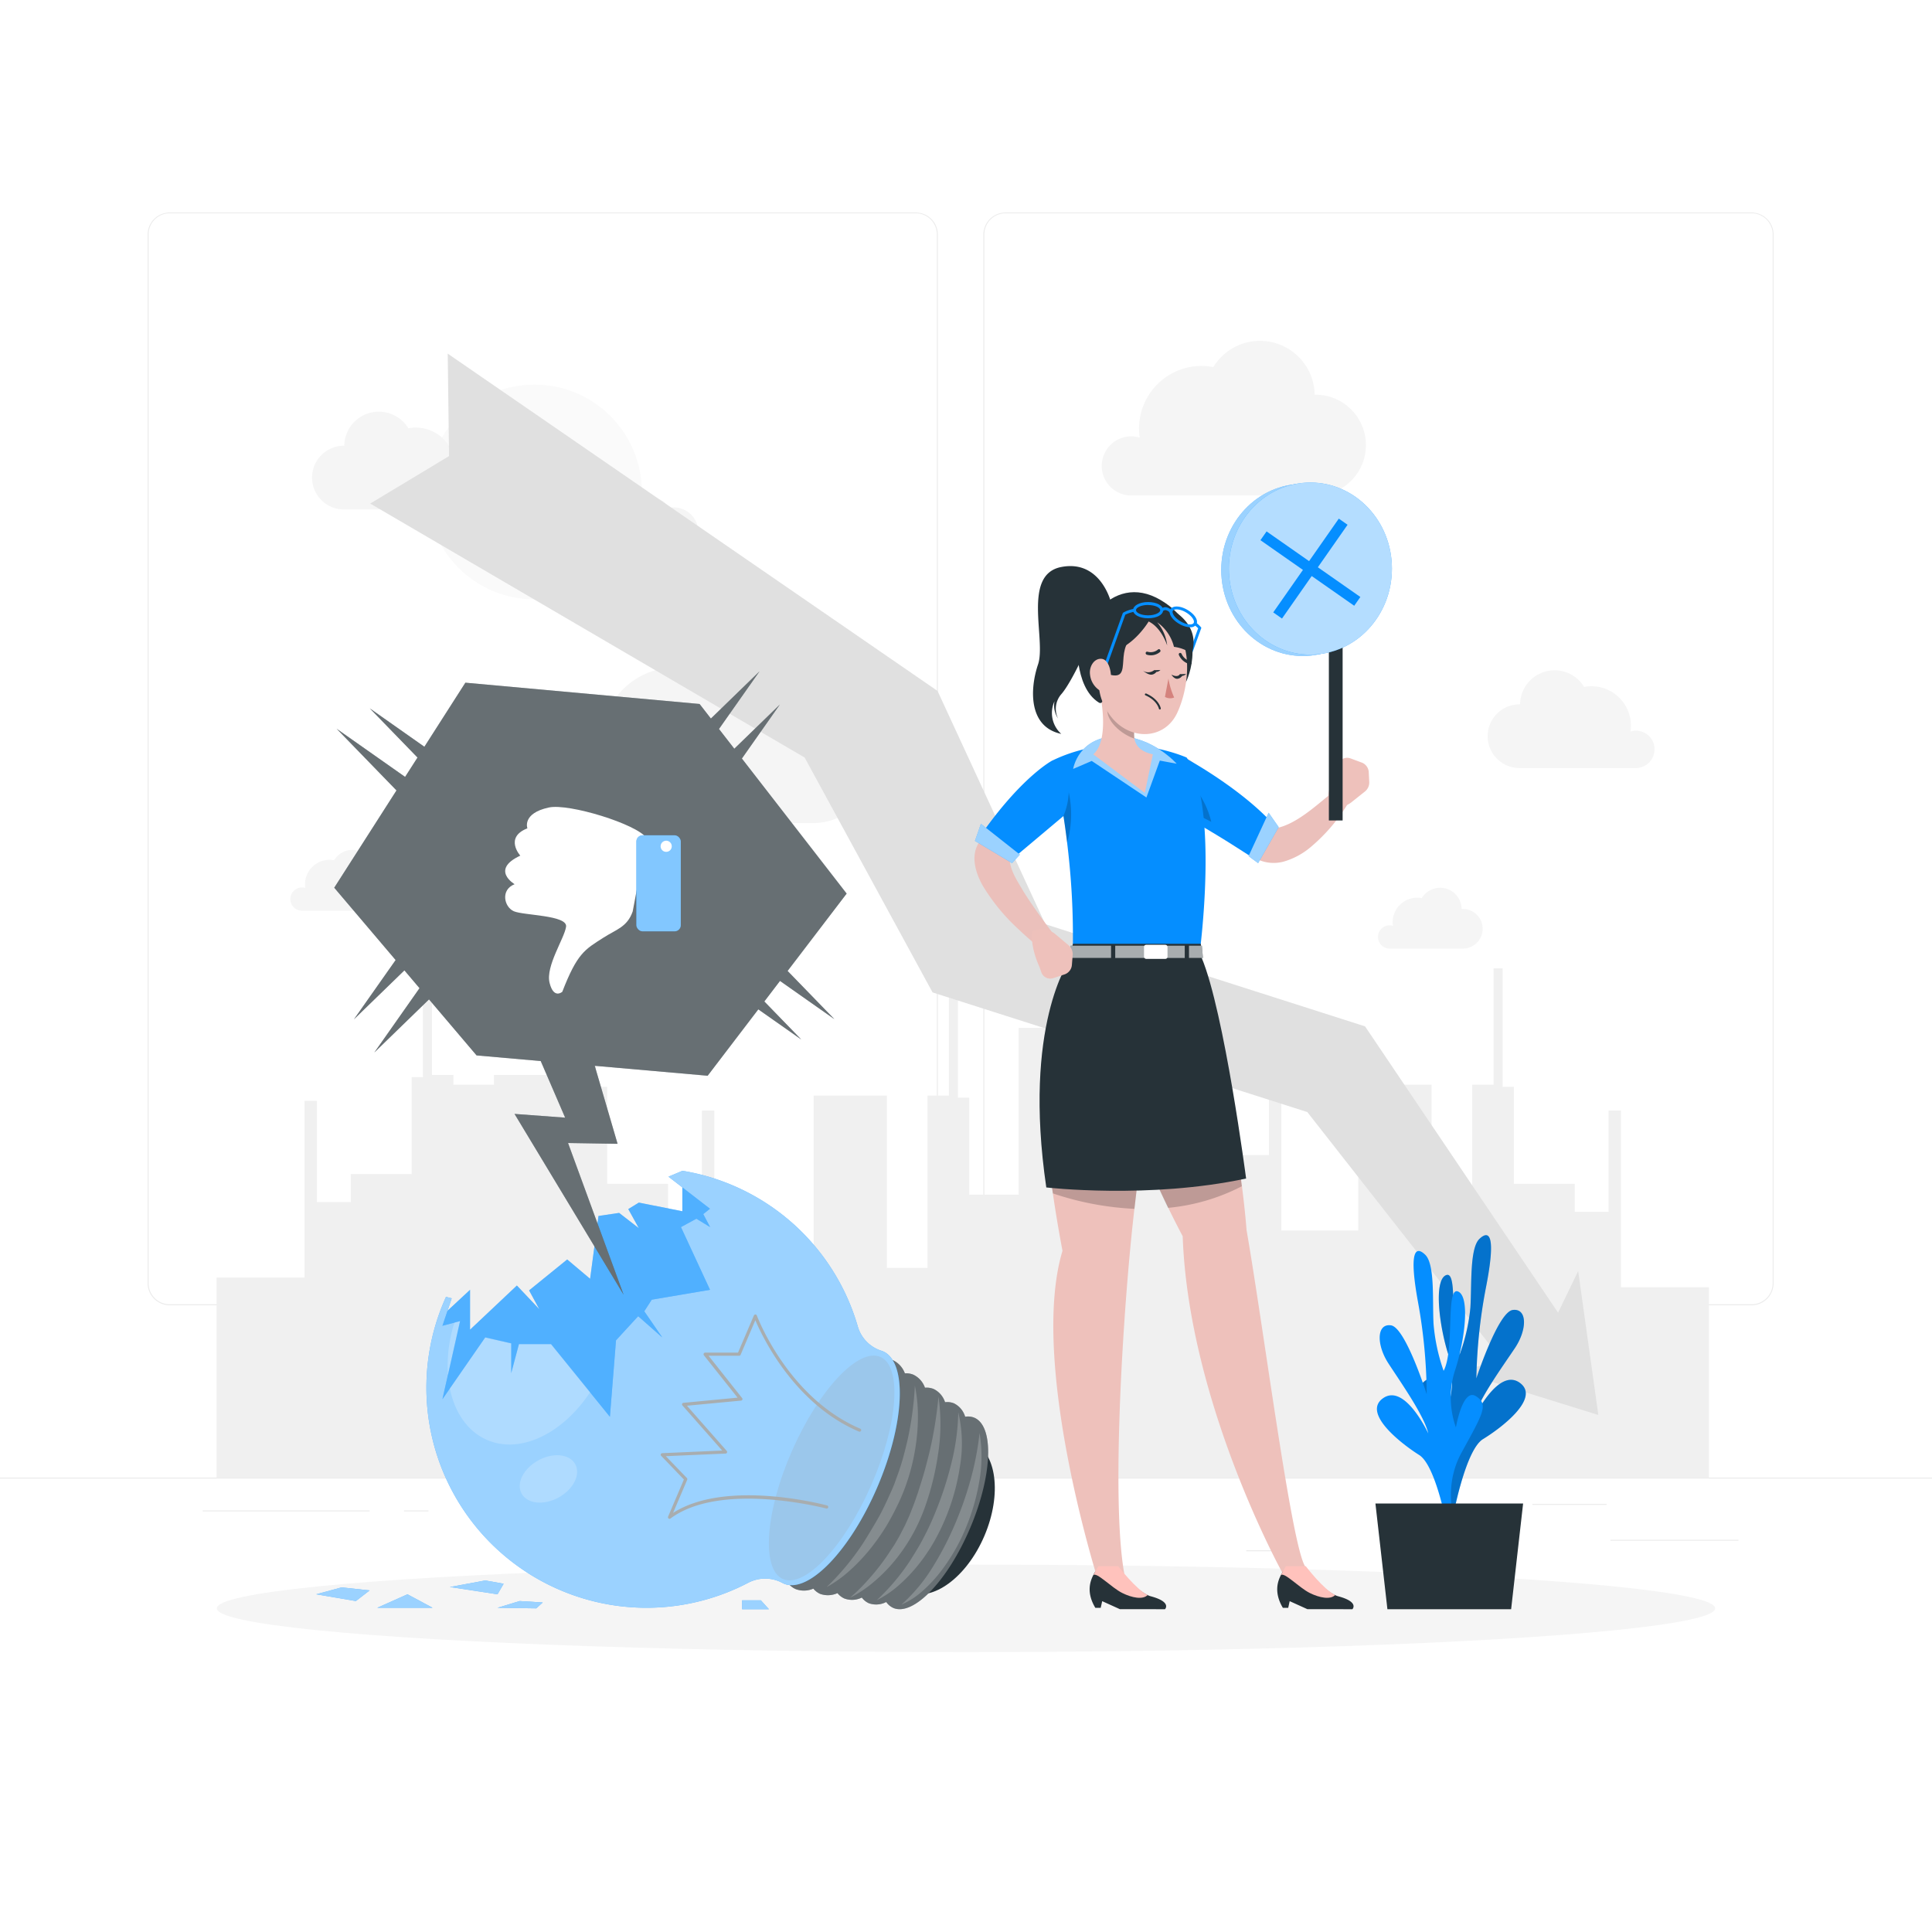 <svg class="animated" id="freepik_stories-bad-idea" xmlns="http://www.w3.org/2000/svg" viewBox="0 0 500 500" version="1.1" xmlns:xlink="http://www.w3.org/1999/xlink" xmlns:svgjs="http://svgjs.com/svgjs"><style>svg#freepik_stories-bad-idea:not(.animated) .animable {opacity: 0;}svg#freepik_stories-bad-idea.animated #freepik--light-bulb--inject-31 {animation: 1.5s Infinite  linear wind;animation-delay: 0s;}svg#freepik_stories-bad-idea.animated #freepik--speech-bubble--inject-31 {animation: 1s 1 forwards cubic-bezier(.36,-0.01,.5,1.38) slideDown;animation-delay: 0s;}            @keyframes wind {                0% {                    transform: rotate( 0deg );                }                25% {                    transform: rotate( 1deg );                }                75% {                    transform: rotate( -1deg );                }            }                    @keyframes slideDown {                0% {                    opacity: 0;                    transform: translateY(-30px);                }                100% {                    opacity: 1;                    transform: translateY(0);                }            }        </style><g id="freepik--background-complete--inject-31" class="animable" style="transform-origin: 250px 228.23px;"><rect y="382.4" width="500" height="0.25" style="fill: rgb(235, 235, 235); transform-origin: 250px 382.525px;" id="elkeyztoqjrtm" class="animable"></rect><rect x="416.78" y="398.49" width="33.12" height="0.25" style="fill: rgb(235, 235, 235); transform-origin: 433.34px 398.615px;" id="el28324cmjkox" class="animable"></rect><rect x="322.53" y="401.21" width="8.69" height="0.25" style="fill: rgb(235, 235, 235); transform-origin: 326.875px 401.335px;" id="elnyjo8zqnfr9" class="animable"></rect><rect x="396.59" y="389.21" width="19.19" height="0.25" style="fill: rgb(235, 235, 235); transform-origin: 406.185px 389.335px;" id="eliirknrw3gxl" class="animable"></rect><rect x="52.46" y="390.89" width="43.19" height="0.25" style="fill: rgb(235, 235, 235); transform-origin: 74.055px 391.015px;" id="elec605l1f29d" class="animable"></rect><rect x="104.56" y="390.89" width="6.33" height="0.25" style="fill: rgb(235, 235, 235); transform-origin: 107.725px 391.015px;" id="el897ufa56uyn" class="animable"></rect><rect x="131.47" y="395.11" width="93.68" height="0.25" style="fill: rgb(235, 235, 235); transform-origin: 178.31px 395.235px;" id="el46zhyamo9p8" class="animable"></rect><path d="M237,337.8H43.91a5.71,5.71,0,0,1-5.7-5.71V60.66A5.71,5.71,0,0,1,43.91,55H237a5.71,5.71,0,0,1,5.71,5.71V332.09A5.71,5.71,0,0,1,237,337.8ZM43.91,55.2a5.46,5.46,0,0,0-5.45,5.46V332.09a5.46,5.46,0,0,0,5.45,5.46H237a5.47,5.47,0,0,0,5.46-5.46V60.66A5.47,5.47,0,0,0,237,55.2Z" style="fill: rgb(235, 235, 235); transform-origin: 140.46px 196.4px;" id="elldk0txuerx" class="animable"></path><path d="M453.31,337.8H260.21a5.72,5.72,0,0,1-5.71-5.71V60.66A5.72,5.72,0,0,1,260.21,55h193.1A5.71,5.71,0,0,1,459,60.66V332.09A5.71,5.71,0,0,1,453.31,337.8ZM260.21,55.2a5.47,5.47,0,0,0-5.46,5.46V332.09a5.47,5.47,0,0,0,5.46,5.46h193.1a5.47,5.47,0,0,0,5.46-5.46V60.66a5.47,5.47,0,0,0-5.46-5.46Z" style="fill: rgb(235, 235, 235); transform-origin: 356.75px 196.4px;" id="el760s3mihfwp" class="animable"></path><polygon points="442.27 382.46 442.27 333.14 419.51 333.14 419.51 287.41 416.3 287.41 416.3 313.62 407.55 313.62 407.55 306.37 391.79 306.37 391.79 281.27 388.88 281.27 388.88 250.6 386.54 250.6 386.54 280.72 381 280.72 381 325.33 370.49 325.33 370.49 280.72 351.52 280.72 351.52 318.45 331.61 318.45 331.61 272.72 328.4 272.72 328.4 298.93 319.65 298.93 319.65 291.68 303.89 291.68 303.89 266.58 300.98 266.58 300.98 235.91 298.64 235.91 298.64 266.02 293.1 266.02 293.1 310.64 282.59 310.64 282.59 266.02 263.63 266.02 263.63 309.18 250.84 309.18 250.84 284.08 247.92 284.08 247.92 253.41 245.58 253.41 245.58 283.53 240.04 283.53 240.04 328.14 229.53 328.14 229.53 283.53 210.57 283.53 210.57 328.14 201.23 328.14 201.23 333.14 184.87 333.14 184.87 287.41 181.66 287.41 181.66 313.62 172.91 313.62 172.91 306.37 157.15 306.37 157.15 281.27 154.23 281.27 154.23 250.6 151.9 250.6 151.9 280.72 146.81 280.72 146.81 278.2 127.84 278.2 127.84 280.72 117.34 280.72 117.34 278.2 111.8 278.2 111.8 248.09 109.46 248.09 109.46 278.76 106.54 278.76 106.54 303.86 90.79 303.86 90.79 311.11 82.03 311.11 82.03 284.9 78.82 284.9 78.82 330.63 56.06 330.63 56.06 382.46 442.27 382.46" style="fill: rgb(240, 240, 240); transform-origin: 249.165px 309.185px;" id="elt53mzajigmc" class="animable"></polygon><g id="elreoy4jz75xf"><circle cx="138.32" cy="127.32" r="27.79" style="fill: rgb(250, 250, 250); transform-origin: 138.32px 127.32px; transform: rotate(-45deg);" class="animable"></circle></g><path d="M123.9,127a4.83,4.83,0,0,0-6.21-4.63,10.21,10.21,0,0,0-10.12-11.71,9.77,9.77,0,0,0-1.89.18,8.94,8.94,0,0,0-16.58,4.52H89a8.24,8.24,0,1,0,0,16.48h30.25A4.82,4.82,0,0,0,123.9,127Z" style="fill: rgb(245, 245, 245); transform-origin: 102.326px 119.191px;" id="elvvfomjszy1q" class="animable"></path><path d="M428.19,193.93a4.8,4.8,0,0,0-6.21-4.62,10.46,10.46,0,0,0,.1-1.49,10.22,10.22,0,0,0-10.23-10.22,10.6,10.6,0,0,0-1.88.17,8.94,8.94,0,0,0-16.58,4.52h-.15a8.24,8.24,0,0,0,0,16.48H423.5A4.84,4.84,0,0,0,428.19,193.93Z" style="fill: rgb(245, 245, 245); transform-origin: 406.601px 186.121px;" id="el57hbnfcxuwr" class="animable"></path><path d="M285.13,120.57a7.64,7.64,0,0,1,7.64-7.64,7.54,7.54,0,0,1,2.19.33,16.56,16.56,0,0,1-.17-2.35A16.17,16.17,0,0,1,314,95a14.15,14.15,0,0,1,26.23,7.15h.23a13,13,0,0,1,0,26.08H292.55A7.64,7.64,0,0,1,285.13,120.57Z" style="fill: rgb(245, 245, 245); transform-origin: 319.311px 108.223px;" id="el44uncn494sq" class="animable"></path><path d="M143.89,203.79a9.19,9.19,0,0,1,11.84-8.8,20.38,20.38,0,0,1-.2-2.83A19.47,19.47,0,0,1,175,172.69a19.25,19.25,0,0,1,3.59.33,17,17,0,0,1,31.57,8.61l.28,0a15.69,15.69,0,0,1,0,31.38H152.83A9.19,9.19,0,0,1,143.89,203.79Z" style="fill: rgb(245, 245, 245); transform-origin: 185.01px 188.894px;" id="elkip33u4zb7l" class="animable"></path><path d="M184.51,141.48a3,3,0,0,0-3-3,3,3,0,0,0-.86.12,7,7,0,0,0,.07-.92,6.36,6.36,0,0,0-6.36-6.36,6.56,6.56,0,0,0-1.18.11,5.55,5.55,0,0,0-10.3,2.81h-.1a5.12,5.12,0,0,0,0,10.24h18.81A3,3,0,0,0,184.51,141.48Z" style="fill: rgb(245, 245, 245); transform-origin: 171.085px 136.615px;" id="elect30ks6hlp" class="animable"></path><path d="M75.14,232.68A3,3,0,0,1,79,229.8a7,7,0,0,1-.07-.92,6.36,6.36,0,0,1,6.36-6.36,6.56,6.56,0,0,1,1.18.11,5.55,5.55,0,0,1,10.3,2.81h.09a5.13,5.13,0,1,1,0,10.25H78.06A3,3,0,0,1,75.14,232.68Z" style="fill: rgb(245, 245, 245); transform-origin: 88.678px 227.823px;" id="elptdpcorqyz" class="animable"></path><path d="M356.63,242.48a3,3,0,0,1,3.86-2.88,7,7,0,0,1-.07-.92,6.36,6.36,0,0,1,6.36-6.36,6.56,6.56,0,0,1,1.18.11,5.55,5.55,0,0,1,10.3,2.81h.09a5.13,5.13,0,1,1,0,10.25h-18.8A3,3,0,0,1,356.63,242.48Z" style="fill: rgb(245, 245, 245); transform-origin: 370.168px 237.622px;" id="el17gv3wtywwj" class="animable"></path><polygon points="413.65 366.2 408.43 328.94 403.23 339.72 353.27 265.62 270.52 239.18 242.64 178.82 115.87 91.52 116.21 118.04 95.81 130.32 208.24 196.05 241.35 256.84 338.33 287.8 388.53 351.83 377.72 355.03 413.65 366.2" style="fill: rgb(224, 224, 224); transform-origin: 254.73px 228.86px;" id="elltymaguq9in" class="animable"></polygon></g><g id="freepik--Shadow--inject-31" class="animable" style="transform-origin: 250px 416.24px;"><ellipse id="freepik--path--inject-31" cx="250" cy="416.24" rx="193.89" ry="11.32" style="fill: rgb(245, 245, 245); transform-origin: 250px 416.24px;" class="animable"></ellipse></g><g id="freepik--Plant--inject-31" class="animable" style="transform-origin: 375.417px 368.061px;"><path d="M373.55,392.3s4.75-10.36-.68-20.58-7-12.62-3.54-14.72,5.05,8.18,5.05,8.18a23.1,23.1,0,0,0,.5-14.46c-2.4-7.39-3.91-19.43-.62-20.72s.62,15,3.48,20.58a48.19,48.19,0,0,0,2.79-12.13c.39-5.94-.22-15.42,2.37-17.85s4.26-.75,1.71,12.36a137.07,137.07,0,0,0-2.53,23.75s5.63-17.19,9.42-17.69,3.78,5.06.54,9.89-9.49,13.48-10.51,17.93c0,0,6.19-12.94,11.75-9s-4.84,11.77-9.48,14.6S375.94,393,375.94,393Z" style="fill: rgb(5, 142, 255); transform-origin: 381.184px 356.331px;" id="elz3brbna3sn" class="animable"></path><g id="el2p2b64wgv03"><path d="M373.55,392.3s4.75-10.36-.68-20.58-7-12.62-3.54-14.72,5.05,8.18,5.05,8.18a23.1,23.1,0,0,0,.5-14.46c-2.4-7.39-3.91-19.43-.62-20.72s.62,15,3.48,20.58a48.19,48.19,0,0,0,2.79-12.13c.39-5.94-.22-15.42,2.37-17.85s4.26-.75,1.71,12.36a137.07,137.07,0,0,0-2.53,23.75s5.63-17.19,9.42-17.69,3.78,5.06.54,9.89-9.49,13.48-10.51,17.93c0,0,6.19-12.94,11.75-9s-4.84,11.77-9.48,14.6S375.94,393,375.94,393Z" style="isolation: isolate; opacity: 0.2; transform-origin: 381.184px 356.331px;" class="animable"></path></g><path d="M377.3,396.55s-4.63-10.43.92-20.57,7.15-12.52,3.72-14.66-5.15,8.1-5.15,8.1a23.07,23.07,0,0,1-.33-14.46c2.5-7.36,4.15-19.38.88-20.72s-.81,15-3.73,20.53A48.29,48.29,0,0,1,371,342.6c-.32-5.94.41-15.41-2.16-17.88s-4.25-.81-1.85,12.33a137.07,137.07,0,0,1,2.24,23.78S363.76,343.56,360,343s-3.84,5-.66,9.88,9.32,13.62,10.29,18.08c0,0-6-13-11.64-9.14s4.7,11.84,9.3,14.74,7.62,20.63,7.62,20.63Z" style="fill: rgb(5, 142, 255); transform-origin: 370.044px 360.473px;" id="elzue6f5tahii" class="animable"></path><polygon points="355.96 389.11 394.18 389.11 391.08 416.46 359.06 416.46 355.96 389.11" style="fill: rgb(38, 50, 56); transform-origin: 375.07px 402.785px;" id="elw8zu9lxyzk" class="animable"></polygon></g><g id="freepik--Character--inject-31" class="animable" style="transform-origin: 307.989px 269.003px;"><path d="M308.4,197.07c6.32,5.17,14.41,12.62,21.16,17l.14.09c.06,0,0,0,0,0s.16.17.72.14c5.06-1.08,9.91-5.58,14.15-9a2.56,2.56,0,0,1,3.92,3.24,45.62,45.62,0,0,1-9.07,10.5,19.11,19.11,0,0,1-7.13,3.92,9.94,9.94,0,0,1-6.77-.52l-1.09-.56c-8.42-4.69-15.64-10.78-22.83-17.08-4.86-4.64,1.56-11.94,6.78-7.71Z" style="fill: rgb(235, 192, 187); transform-origin: 324.388px 209.572px;" id="ell4i5ymf0g4" class="animable"></path><path d="M307.7,212.2a46.76,46.76,0,0,1,5.78,3.06c4.76,2.82,10.3,6.46,10.3,6.46l4.54-9.69c-8.69-8.92-21.73-15.94-21.73-15.94s-.51,3-.74,6.35C305.55,206.62,305.68,211.46,307.7,212.2Z" style="fill: rgb(5, 142, 255); transform-origin: 317.024px 208.905px;" id="ellfwd392g4" class="animable"></path><polygon points="323.13 221.56 328.32 210.33 330.92 214.06 325.6 223.38 323.13 221.56" style="fill: rgb(5, 142, 255); transform-origin: 327.025px 216.855px;" id="elox9gwk6vrea" class="animable"></polygon><g id="eld6x9atq2sz"><polygon points="323.13 221.56 328.32 210.33 330.92 214.06 325.6 223.38 323.13 221.56" style="fill: rgb(255, 255, 255); isolation: isolate; opacity: 0.6; transform-origin: 327.025px 216.855px;" class="animable"></polygon></g><g id="elk9dxmmmq44"><path d="M307.7,210.05a48.24,48.24,0,0,1,5.78,2.65,22.51,22.51,0,0,0-6.94-11.6,7.09,7.09,0,0,0-.69.49C305.55,205.21,305.68,209.41,307.7,210.05Z" style="opacity: 0.2; transform-origin: 309.604px 206.9px;" class="animable"></path></g><path d="M282,249.22s.48,8.12,4.44,22.34a223.08,223.08,0,0,0,9.05,25.87q3,7.14,6.84,15.12c1.18,2.42,2.43,4.88,3.75,7.4,1.52,43.08,25.69,86.87,25.69,86.87,1.34.69,6-.07,6-1.43-3.58-5.68-10.62-60.87-15.16-87.05-.28-3.56-.69-7.37-1.19-11.31-1.33-10.56-3.29-22.06-5.2-32.17-3-15.92-5.86-28.4-5.86-28.4l-8,.77Z" style="fill: rgb(238, 193, 187); transform-origin: 309.885px 326.77px;" id="elkimcanu3cy" class="animable"></path><path d="M272.48,308.85h0q1,6.93,2.49,14.86c-8.64,28.81,9.12,85,9.12,85,3,.59,5.66.2,7-.8-3.35-16.94-.94-61,1.66-87.31.23-2.38.52-5,.84-7.82.54-4.74,1.18-10,1.86-15.38,1.14-9.05,2.43-18.58,3.59-27,1.42-10.21,2.66-18.84,3.29-23.18.28-1.91.43-3,.43-3l-24.93,2.7s-6.34,7.11-7.3,29.31A181.41,181.41,0,0,0,272.48,308.85Z" style="fill: rgb(238, 193, 187); transform-origin: 286.603px 326.604px;" id="ell1cxrpis68n" class="animable"></path><g id="eln7vxd5uw22b"><path d="M272.48,308.85h0a77.34,77.34,0,0,0,21.12,4c.54-4.74,1.18-10,1.86-15.38q3,7.14,6.84,15.12A51.86,51.86,0,0,0,321.38,307c-1.33-10.56-3.29-22.06-5.2-32.17a31.24,31.24,0,0,0-8.47-3.41,37.62,37.62,0,0,0-8.65-1,65.87,65.87,0,0,0-12.64,1.15,79.49,79.49,0,0,0-15.87,4.69A181.41,181.41,0,0,0,272.48,308.85Z" style="opacity: 0.2; transform-origin: 295.922px 291.634px;" class="animable"></path></g><path d="M272.34,196.83s1.11,4.12,2.31,11c.31,1.7.62,3.59.91,5.61.21,1.47.41,3,.61,4.62.22,1.83.43,3.76.62,5.75a193.86,193.86,0,0,1,.83,23h32.83s5.18-38.4-3.37-50.78C307.08,196.11,290.25,188.18,272.34,196.83Z" style="fill: rgb(5, 142, 255); transform-origin: 292.172px 219.798px;" id="el1qshmqfj9qc" class="animable"></path><g id="ela33mjhd2wd4"><path d="M274.65,207.87c.31,1.7.62,3.59.91,5.61.21,1.47.41,3,.61,4.62a26.42,26.42,0,0,0-.1-15Z" style="opacity: 0.2; transform-origin: 275.929px 210.6px;" class="animable"></path></g><path d="M289.32,190.53c-10.3,0-11.59,8.47-11.59,8.47l4.81-2.07,14.15,9.46,3.47-9.55,4.36.81S298.26,190.54,289.32,190.53Z" style="fill: rgb(5, 142, 255); transform-origin: 291.125px 198.46px;" id="elzjbtdgagv2j" class="animable"></path><g id="els4t8cgagov9"><path d="M289.32,190.53c-10.3,0-11.59,8.47-11.59,8.47l4.81-2.07,14.15,9.46,3.47-9.55,4.36.81S298.26,190.54,289.32,190.53Z" style="fill: rgb(255, 255, 255); isolation: isolate; opacity: 0.6; transform-origin: 291.125px 198.46px;" class="animable"></path></g><path d="M282.94,195.22l13.35,10c0-.08,2.07-10,2.07-10-3.15-.69-4.44-2.22-4.78-4.06a10.13,10.13,0,0,1,.46-4.47l-7.39-5.85-2-1.57C285.58,183.83,286.45,192.18,282.94,195.22Z" style="fill: rgb(238, 193, 187); transform-origin: 290.65px 192.245px;" id="el6esuzlt13q9" class="animable"></path><g id="el440zkiy7kxo"><path d="M286.59,184.21c.28,2.87,3.8,5.86,7,6.95a10.13,10.13,0,0,1,.46-4.47l-7.39-5.85A12.69,12.69,0,0,0,286.59,184.21Z" style="opacity: 0.2; transform-origin: 290.28px 186px;" class="animable"></path></g><path d="M308.51,169.12l-.7-.25,2.27-6.27a7.28,7.28,0,0,0-1.05-.89l.43-.61a6.09,6.09,0,0,1,1.35,1.23l.1.15Z" style="fill: rgb(5, 142, 255); transform-origin: 309.36px 165.11px;" id="el761oe918v7j" class="animable"></path><path d="M307,176.36s6.52-13.27-6.59-21.05-22.6,8.47-21.28,16.62c.56,3.51,1.88,7.79,5.26,9.9,1.36.84,1.46-3,1.46-3S298.59,183.34,307,176.36Z" style="fill: rgb(38, 50, 56); transform-origin: 293.814px 167.603px;" id="elexa7m84h4zq" class="animable"></path><path d="M285.33,167.54c-1.17,8.07-1.83,11.45,1.26,16.56,4.64,7.69,14.56,7.85,18.06.42,3.14-6.7,4.52-18.76-2.44-23.94A10.44,10.44,0,0,0,285.33,167.54Z" style="fill: rgb(238, 193, 187); transform-origin: 295.791px 174.142px;" id="elezcqfen24q" class="animable"></path><path d="M293.72,164.29c-6,4,.44,13.11-8,9.82s-.83-14.24,5.21-15.25S293.72,164.29,293.72,164.29Z" style="fill: rgb(38, 50, 56); transform-origin: 288.282px 166.783px;" id="elmuwds5ttlcq" class="animable"></path><path d="M302.39,175.62a19.92,19.92,0,0,0,1.48,4.89,2.71,2.71,0,0,1-2.38-.15Z" style="fill: rgb(212, 130, 125); transform-origin: 302.68px 178.168px;" id="elfwy71i4g2wg" class="animable"></path><path d="M300,168a.38.38,0,0,0-.29.08,2.94,2.94,0,0,1-2.72.59.37.37,0,0,0-.48.25.43.43,0,0,0,.27.51,3.64,3.64,0,0,0,3.44-.71.4.4,0,0,0,0-.56A.43.43,0,0,0,300,168Z" style="fill: rgb(38, 50, 56); transform-origin: 298.416px 168.794px;" id="elbmd71elp31l" class="animable"></path><path d="M305.56,169a.41.41,0,0,0-.29,0,.4.4,0,0,0-.16.54,4.18,4.18,0,0,0,2.86,2.36.37.37,0,0,0,.43-.34.45.45,0,0,0-.35-.46,3.32,3.32,0,0,1-2.25-1.89A.43.43,0,0,0,305.56,169Z" style="fill: rgb(38, 50, 56); transform-origin: 306.731px 170.439px;" id="elfpkbret4odc" class="animable"></path><path d="M297.27,160.84s-3.68,6.21-9.18,7.69-5.88-1.22-5.88-1.22.41-7.9,7.66-9.54c0,0,1.07-2.34,7.38-1.81s13.59,5.73,11.17,13.21a10.3,10.3,0,0,0-4.6-1.77,11,11,0,0,0-4.35-6.36,11,11,0,0,1,2.59,6S300.64,162.46,297.27,160.84Z" style="fill: rgb(38, 50, 56); transform-origin: 295.553px 162.526px;" id="eljh51mb6x1ed" class="animable"></path><path d="M298.68,173.45l1.64-.06S299.29,174.44,298.68,173.45Z" style="fill: rgb(38, 50, 56); transform-origin: 299.5px 173.632px;" id="el4jkoutkqp3l" class="animable"></path><path d="M298.68,173.45a2.5,2.5,0,0,1-2.89.14s1.43,1.18,2.34,1a1.76,1.76,0,0,0,1.28-.93Z" style="fill: rgb(38, 50, 56); transform-origin: 297.6px 174.029px;" id="elkr0vlb1ryf" class="animable"></path><path d="M305.34,174.48l1.63-.06S305.94,175.47,305.34,174.48Z" style="fill: rgb(38, 50, 56); transform-origin: 306.155px 174.662px;" id="elxl0ix93eat" class="animable"></path><path d="M305.34,174.48s-.44,1-2.18.11c0,0,.71,1.21,1.62,1.07a1.76,1.76,0,0,0,1.28-.93Z" style="fill: rgb(38, 50, 56); transform-origin: 304.61px 175.076px;" id="el56w6ghs18vk" class="animable"></path><path d="M300.17,183.61a.25.25,0,0,1-.25-.2s-.44-2.13-3.48-3.46a.25.25,0,0,1-.13-.33.26.26,0,0,1,.33-.13c3.3,1.45,3.76,3.73,3.77,3.83a.25.25,0,0,1-.2.29Z" style="fill: rgb(38, 50, 56); transform-origin: 298.351px 181.541px;" id="eljn8nn7hoym9" class="animable"></path><path d="M297.13,160c-2.21,0-3.89-.9-3.89-2.09s1.68-2.1,3.89-2.1,3.89.9,3.89,2.1S299.35,160,297.13,160Zm0-3.44c-1.85,0-3.14.71-3.14,1.35s1.29,1.34,3.14,1.34,3.14-.71,3.14-1.34S299,156.58,297.13,156.58Z" style="fill: rgb(5, 142, 255); transform-origin: 297.13px 157.905px;" id="elmjafaonxq7" class="animable"></path><path d="M308,162.33a5.81,5.81,0,0,1-2.8-.87c-1.92-1.1-2.92-2.72-2.32-3.76h0c.6-1,2.49-1,4.41.13s2.92,2.73,2.32,3.76A1.73,1.73,0,0,1,308,162.33Zm-4.47-4.25c-.32.55.44,1.81,2,2.73s3.07,1,3.39.41-.44-1.81-2-2.74-3.07-.95-3.39-.4Z" style="fill: rgb(5, 142, 255); transform-origin: 306.245px 159.653px;" id="elhpmdao7f92t" class="animable"></path><path d="M302.75,158.55a1.78,1.78,0,0,0-1.08-.65,1,1,0,0,0-.77.3l-.51-.55a1.74,1.74,0,0,1,1.34-.5,2.62,2.62,0,0,1,1.61.93Z" style="fill: rgb(5, 142, 255); transform-origin: 301.865px 157.848px;" id="elijit7kosxw" class="animable"></path><path d="M286.37,172.61l-.7-.26,4.92-13.72.08-.07a8.6,8.6,0,0,1,2.88-1l.14.74a8.61,8.61,0,0,0-2.47.79Z" style="fill: rgb(5, 142, 255); transform-origin: 289.68px 165.085px;" id="el2f4gql27fo2" class="animable"></path><path d="M282.1,174.6a5.56,5.56,0,0,0,2.26,3.92c1.6,1.07,3.06-.69,3.16-2.91.09-2-.63-5-2.51-5.11S281.82,172.52,282.1,174.6Z" style="fill: rgb(238, 193, 187); transform-origin: 284.795px 174.669px;" id="elehgxn1qklg" class="animable"></path><path d="M283.47,416.1h1.39l.39-1.72,4.59,2.08H301.5s1.85-1.87-3.7-3.35a4.35,4.35,0,0,1-.79-.3c-2.95-1.39-7.17-6.07-7.17-6.07h-6.39a8.47,8.47,0,0,0-.52.92C282.23,409.06,281,412,283.47,416.1Z" style="fill: rgb(38, 50, 56); transform-origin: 291.897px 411.6px;" id="el7fj9wzoejkq" class="animable"></path><path d="M282.93,407.66v0c.84-.94,4.68,3.19,7.5,4.6,2.51,1.25,5.33,1.8,6.58.53-2.95-1.39-7.61-7.45-7.61-7.45h-5.14S283.23,407.06,282.93,407.66Z" style="fill: rgb(255, 194, 188); transform-origin: 289.97px 409.426px;" id="eljy35tmcur5f" class="animable"></path><path d="M332,416.1h1.39l.38-1.72,4.6,2.08H350s1.86-1.87-3.69-3.35a4.08,4.08,0,0,1-.79-.3c-3-1.39-7.17-6.07-7.17-6.07H332a8.47,8.47,0,0,0-.52.92C330.77,409.06,329.56,412,332,416.1Z" style="fill: rgb(38, 50, 56); transform-origin: 340.422px 411.6px;" id="elgu7ivh9tu6f" class="animable"></path><path d="M331.47,407.66v0c.84-.94,4.68,3.19,7.49,4.6,2.52,1.25,5.34,1.8,6.59.53-3-1.39-7.61-7.45-7.61-7.45H332.8S331.77,407.06,331.47,407.66Z" style="fill: rgb(255, 194, 188); transform-origin: 338.51px 409.426px;" id="ele1cmelfz0v" class="animable"></path><path d="M310.77,244.25h-33.1l-.89,4.26s-12.16,16.83-6,58.8c0,0,26.63,3.07,51.71-2.31,0,0-5.63-43.11-11.52-57.18Z" style="fill: rgb(38, 50, 56); transform-origin: 295.764px 276.216px;" id="el0py9y57mv9a" class="animable"></path><polygon points="287.54 247.91 276.43 247.91 277.1 244.75 287.54 244.75 287.54 247.91" style="fill: rgb(38, 50, 56); transform-origin: 281.985px 246.33px;" id="elnfu6eut7eqd" class="animable"></polygon><polygon points="307.71 244.75 311.04 244.75 311.32 247.91 307.71 247.91 307.71 244.75" style="fill: rgb(38, 50, 56); transform-origin: 309.515px 246.33px;" id="elqdmlpt1inml" class="animable"></polygon><rect x="288.62" y="244.75" width="17.99" height="3.17" style="fill: rgb(38, 50, 56); transform-origin: 297.615px 246.335px;" id="el4pob2e7t8q4" class="animable"></rect><g id="elfxbxmzveeip"><polygon points="287.54 247.91 276.43 247.91 277.1 244.75 287.54 244.75 287.54 247.91" style="fill: rgb(255, 255, 255); isolation: isolate; opacity: 0.6; transform-origin: 281.985px 246.33px;" class="animable"></polygon></g><g id="els46pnr4v21c"><polygon points="307.71 244.75 311.04 244.75 311.32 247.91 307.71 247.91 307.71 244.75" style="fill: rgb(255, 255, 255); isolation: isolate; opacity: 0.6; transform-origin: 309.515px 246.33px;" class="animable"></polygon></g><g id="el8w0127zqjsj"><rect x="288.62" y="244.75" width="17.99" height="3.17" style="fill: rgb(255, 255, 255); isolation: isolate; opacity: 0.6; transform-origin: 297.615px 246.335px;" class="animable"></rect></g><g id="elp7c3xsklfhj"><rect x="296.07" y="244.51" width="6.08" height="3.65" rx="0.54" style="fill: rgb(255, 255, 255); transform-origin: 299.11px 246.335px; transform: rotate(180deg);" class="animable"></rect></g><path d="M354.23,199.84l.13,2.53a3,3,0,0,1-1.1,2.46l-3.49,2.78a5.49,5.49,0,0,1-4.94,1l-1.06-.3c-.51-4.18,2-9.08,2-9.08l.56-1.47a2.45,2.45,0,0,1,3.15-1.5l2.94,1.09A2.81,2.81,0,0,1,354.23,199.84Z" style="fill: rgb(238, 193, 187); transform-origin: 349.032px 202.466px;" id="el222ekfnlh1bh" class="animable"></path><path d="M274.73,208.32c-4.41,4.75-9.64,10.44-13.93,15.3l.52-.83c.1-.25.06-.39,0-.32.12,2.86,2,5.58,3.55,8.23,2.28,3.67,5,7.32,7.57,10.79a2.56,2.56,0,0,1-3.62,3.55c-1.89-1.47-3.59-3-5.31-4.62a51,51,0,0,1-9.21-11.27c-1.78-3.16-3.27-7.75-.83-11.25a121.48,121.48,0,0,1,14-16.84c4.93-4.45,11.71,2.33,7.26,7.26Z" style="fill: rgb(235, 192, 187); transform-origin: 264.184px 222.592px;" id="elrw5hp0omoad" class="animable"></path><path d="M272.34,196.82s-7.45,3.86-17.71,18.18l8.15,6.65,12.43-10.45a17.5,17.5,0,0,0,1.22-9.32C275.54,197.18,272.34,196.82,272.34,196.82Z" style="fill: rgb(5, 142, 255); transform-origin: 265.618px 209.235px;" id="elddjblekiy6" class="animable"></path><polygon points="263.94 221.17 253.86 213.21 252.32 217.62 261.92 223.38 263.94 221.17" style="fill: rgb(5, 142, 255); transform-origin: 258.13px 218.295px;" id="elxpczwaqqx8" class="animable"></polygon><g id="el15r96jh6igq"><polygon points="263.94 221.17 253.86 213.21 252.32 217.62 261.92 223.38 263.94 221.17" style="fill: rgb(255, 255, 255); isolation: isolate; opacity: 0.6; transform-origin: 258.13px 218.295px;" class="animable"></polygon></g><path d="M277.41,249.65l.2-2.52a3,3,0,0,0-1.05-2.49l-3.41-2.86a5.51,5.51,0,0,0-4.92-1.1l-1.07.28c-.61,4.16,1.79,9.12,1.79,9.12l.53,1.49a2.46,2.46,0,0,0,3.12,1.57l3-1A2.81,2.81,0,0,0,277.41,249.65Z" style="fill: rgb(238, 193, 187); transform-origin: 272.339px 246.884px;" id="elinewavf06w" class="animable"></path><path d="M287.53,155.88s-2.68-11.12-12.88-9.14-3.86,18.87-6,25.19-2.56,16.2,6,18a7.26,7.26,0,0,1-1.75-8.44,6.12,6.12,0,0,0,.92,4.46,5.76,5.76,0,0,1,.83-6.28c2.6-2.92,7.78-13.79,8.29-17.19S287.53,155.88,287.53,155.88Z" style="fill: rgb(38, 50, 56); transform-origin: 277.438px 168.217px;" id="el9sbmyhqjj7" class="animable"></path><g id="elds8lhruc3ll"><path d="M345.18,158h1a1.29,1.29,0,0,1,1.29,1.29v53.05a0,0,0,0,1,0,0h-3.56a0,0,0,0,1,0,0V159.33a1.29,1.29,0,0,1,1.29-1.29Z" style="fill: rgb(38, 50, 56); transform-origin: 345.69px 185.17px; transform: rotate(169.97deg);" class="animable"></path></g><g id="ellhoo2f0d61"><ellipse cx="337.16" cy="147.5" rx="21.1" ry="22.27" style="fill: rgb(5, 142, 255); transform-origin: 337.16px 147.5px; transform: rotate(-10.03deg);" class="animable"></ellipse></g><g id="elqo7y8kdfpcp"><ellipse cx="337.16" cy="147.5" rx="21.1" ry="22.27" style="fill: rgb(255, 255, 255); isolation: isolate; opacity: 0.6; transform-origin: 337.16px 147.5px; transform: rotate(-10.03deg);" class="animable"></ellipse></g><g id="elvmb5uris2o"><ellipse cx="339.13" cy="147.15" rx="21.1" ry="22.27" style="fill: rgb(5, 142, 255); transform-origin: 339.13px 147.15px; transform: rotate(-10.03deg);" class="animable"></ellipse></g><g id="els2yb2580v8"><ellipse cx="339.13" cy="147.15" rx="21.1" ry="22.27" style="fill: rgb(255, 255, 255); opacity: 0.7; transform-origin: 339.13px 147.15px; transform: rotate(-10.03deg);" class="animable"></ellipse></g><polygon points="329.51 158.49 337.2 147.49 326.2 139.8 327.79 137.53 338.79 145.22 346.48 134.22 348.75 135.81 341.06 146.81 352.06 154.5 350.47 156.77 339.47 149.08 331.78 160.08 329.51 158.49" style="fill: rgb(5, 142, 255); transform-origin: 339.13px 147.15px;" id="elmtvvvljj0y" class="animable"></polygon></g><g id="freepik--light-bulb--inject-31" class="animable" style="transform-origin: 169.633px 359.73px;"><path d="M176.59,303v10.47l-11.26-2.24-2.73,1.68,2.73,4.94-5.1-3.95-5.34.79-2.17,16.26-5.93-5-9.86,8,2.64,4.87-5.8-6.13-12.12,11.43V333.8l-7.32,6.8L112,360l14,18.92,28.48,1,35.61-14.08s4.35-26.7,4.35-27.29v-20l-9.89-10.38Z" style="fill: rgb(5, 142, 255); transform-origin: 153.22px 341.46px;" id="eln9rjxoxhccj" class="animable"></path><g id="elqhogytcd0c"><path d="M176.59,303v10.47l-11.26-2.24-2.73,1.68,2.73,4.94-5.1-3.95-5.34.79-2.17,16.26-5.93-5-9.86,8,2.64,4.87-5.8-6.13-12.12,11.43V333.8l-7.32,6.8L112,360l14,18.92,28.48,1,35.61-14.08s4.35-26.7,4.35-27.29v-20l-9.89-10.38Z" style="fill: rgb(255, 255, 255); opacity: 0.3; transform-origin: 153.22px 341.46px;" class="animable"></path></g><path d="M235,412c6.35,2.71,15.21-3.81,19.78-14.56s3.15-21.64-3.2-24.35-15.21,3.82-19.79,14.56S228.67,409.29,235,412Z" style="fill: rgb(38, 50, 56); transform-origin: 243.287px 392.545px;" id="el81ze3ny4e8" class="animable"></path><path d="M210.49,411.14a6.12,6.12,0,0,1-4.54.13c-6.23-2.65-5.64-18.06,1.33-34.41s17.67-27.46,23.9-24.8a6.09,6.09,0,0,1,3,3.36,4.91,4.91,0,0,1,2.2.35,5.88,5.88,0,0,1,3,3.37,4.79,4.79,0,0,1,2.27.34,5.77,5.77,0,0,1,2.93,3.41,4.61,4.61,0,0,1,2.32.3,5.6,5.6,0,0,1,2.88,3.46,4.37,4.37,0,0,1,2.37.25c5.18,2.21,4.69,15-1.1,28.61s-14.69,22.83-19.87,20.62a4.53,4.53,0,0,1-1.83-1.53,5.64,5.64,0,0,1-4.49.32,4.66,4.66,0,0,1-1.82-1.47,5.73,5.73,0,0,1-4.49.25,4.7,4.7,0,0,1-1.81-1.4,6,6,0,0,1-4.5.19A4.93,4.93,0,0,1,210.49,411.14Z" style="fill: rgb(38, 50, 56); transform-origin: 228.687px 384.062px;" id="elfy3kyv0uvun" class="animable"></path><g id="el6ba73s8nh7m"><path d="M210.49,411.14a6.12,6.12,0,0,1-4.54.13c-6.23-2.65-5.64-18.06,1.33-34.41s17.67-27.46,23.9-24.8a6.09,6.09,0,0,1,3,3.36,4.91,4.91,0,0,1,2.2.35,5.88,5.88,0,0,1,3,3.37,4.79,4.79,0,0,1,2.27.34,5.77,5.77,0,0,1,2.93,3.41,4.61,4.61,0,0,1,2.32.3,5.6,5.6,0,0,1,2.88,3.46,4.37,4.37,0,0,1,2.37.25c5.18,2.21,4.69,15-1.1,28.61s-14.69,22.83-19.87,20.62a4.53,4.53,0,0,1-1.83-1.53,5.64,5.64,0,0,1-4.49.32,4.66,4.66,0,0,1-1.82-1.47,5.73,5.73,0,0,1-4.49.25,4.7,4.7,0,0,1-1.81-1.4,6,6,0,0,1-4.5.19A4.93,4.93,0,0,1,210.49,411.14Z" style="fill: rgb(255, 255, 255); opacity: 0.3; transform-origin: 228.687px 384.062px;" class="animable"></path></g><path d="M145,411.52a56.81,56.81,0,0,0,48.58-1.87,9.46,9.46,0,0,1,8.89,0,3,3,0,0,0,.4.2c6.33,2.69,17.2-8.58,24.27-25.19s7.68-32.25,1.35-34.95a3.66,3.66,0,0,0-.43-.15,9.32,9.32,0,0,1-6.09-6.35,56.86,56.86,0,0,0-34.52-37.31,55.65,55.65,0,0,0-10.83-2.9L173,304.52l10.74,8.3L182,314.21l1.78,3.36-3.55-2.17-4,2.17,7.52,16.23-15.08,2.56-1.93,3,4.66,6.77-6.24-5.5-5.74,6.25-1.58,19.78-5.13-6.33-10.1-12.46h-8.31l-2,7.51v-7.71l-6.73-1.54-9.18,13.25-1.89,2.73,1.4-6.19v0l3.15-14-1.46.38-3.09.81L116.9,336l-1.47-.38A56.94,56.94,0,0,0,145,411.52Z" style="fill: rgb(5, 142, 255); transform-origin: 171.609px 359.543px;" id="elkwbj1man7i" class="animable"></path><g id="elq6qqfobneg"><path d="M202.61,408.64c5.64,2.48,15.87-8.37,22.84-24.24s8.05-30.74,2.41-33.22S212,359.55,205,375.42,197,406.16,202.61,408.64Z" style="opacity: 0.2; transform-origin: 215.233px 379.91px;" class="animable"></path></g><path d="M173.27,393.07a.39.39,0,0,0,.25-.08c13.08-9.73,40-2.66,40.32-2.59a.4.4,0,0,0,.5-.29.41.41,0,0,0-.29-.5c-1.09-.29-26.14-6.85-39.85,1.92l3.65-8.57a.42.42,0,0,0-.08-.44l-5.45-5.66,15.47-.68a.4.4,0,0,0,.36-.25.42.42,0,0,0-.07-.43l-10.3-11.7,14-1.32a.42.42,0,0,0,.34-.25.38.38,0,0,0-.06-.41l-8.68-10.95h7.91a.43.43,0,0,0,.38-.25l3.81-8.95c1.78,4.21,10,21.66,26.82,28.82a.42.42,0,0,0,.54-.22.4.4,0,0,0-.22-.53c-18.75-8-26.67-29.07-26.75-29.28a.39.39,0,0,0-.37-.27.42.42,0,0,0-.39.25L191,350.05h-8.49a.42.42,0,0,0-.37.23.42.42,0,0,0,0,.43l8.74,11-14,1.34a.39.39,0,0,0-.34.25.4.4,0,0,0,.07.42L186.9,375.4l-15.52.68a.41.41,0,0,0-.36.26.4.4,0,0,0,.09.43l5.88,6.12-4.09,9.61a.41.41,0,0,0,.37.57Z" style="fill: rgb(38, 50, 56); transform-origin: 196.932px 366.63px;" id="elqvckbcp5tk" class="animable"></path><g id="elqxsb3yqci2a"><path d="M145,411.52a56.81,56.81,0,0,0,48.58-1.87,9.46,9.46,0,0,1,8.89,0,3,3,0,0,0,.4.2c6.33,2.69,17.2-8.58,24.27-25.19s7.68-32.25,1.35-34.95a3.66,3.66,0,0,0-.43-.15,9.32,9.32,0,0,1-6.09-6.35,56.86,56.86,0,0,0-34.52-37.31,55.65,55.65,0,0,0-10.83-2.9L173,304.52l10.74,8.3L182,314.21l1.78,3.36-3.55-2.17-4,2.17,7.52,16.23-15.08,2.56-1.93,3,4.66,6.77-6.24-5.5-5.74,6.25-1.58,19.78-5.13-6.33-10.1-12.46h-8.31l-2,7.51v-7.71l-6.73-1.54-9.18,13.25-1.89,2.73,1.4-6.19v0l3.15-14-1.46.38-3.09.81L116.9,336l-1.47-.38A56.94,56.94,0,0,0,145,411.52Z" style="fill: rgb(255, 255, 255); opacity: 0.6; transform-origin: 171.609px 359.543px;" class="animable"></path></g><g id="el17ujp8jlo6t"><path d="M125.6,346.1l-9.18,13.25c1.25,6.16,4.53,11.07,9.56,13.28,8.64,3.8,19.67-1.61,26.74-12.33l-10.1-12.46h-8.31l-2,7.51v-7.71Z" style="fill: rgb(255, 255, 255); opacity: 0.2; transform-origin: 134.57px 359.971px;" class="animable"></path></g><g id="ellqh175rekeb"><path d="M115.93,355.87l3.15-14-1.46.38A36.6,36.6,0,0,0,115.93,355.87Z" style="fill: rgb(255, 255, 255); opacity: 0.2; transform-origin: 117.466px 348.87px;" class="animable"></path></g><g id="elyyphqb6nwto"><path d="M135,386.55c1.45,2.65,5.74,3.11,9.57,1s5.76-5.95,4.31-8.61-5.74-3.11-9.57-1S133.51,383.89,135,386.55Z" style="fill: rgb(255, 255, 255); opacity: 0.2; transform-origin: 141.932px 382.743px;" class="animable"></path></g><g id="eljatm947m69b"><g style="opacity: 0.2; transform-origin: 225.732px 384.68px;" class="animable"><path d="M236.77,358.61a85.16,85.16,0,0,1-2,14.52c-.58,2.35-1.13,4.7-1.93,7-.36,1.15-.8,2.27-1.2,3.4s-.9,2.23-1.4,3.32c-1,2.21-2,4.38-3.22,6.48s-2.45,4.16-3.75,6.2a66.45,66.45,0,0,1-9.36,11.22,31.28,31.28,0,0,0,6.08-4.36,48.58,48.58,0,0,0,5.17-5.46,56.45,56.45,0,0,0,4.33-6.17A69.59,69.59,0,0,0,233,388a53.41,53.41,0,0,0,4.08-14.5,49.62,49.62,0,0,0,.47-7.5A38.47,38.47,0,0,0,236.77,358.61Z" style="fill: rgb(255, 255, 255); transform-origin: 225.732px 384.68px;" id="elr8qyq5an9o" class="animable"></path></g></g><g id="eliipviql47"><g style="opacity: 0.2; transform-origin: 231.684px 387.465px;" class="animable"><path d="M242.87,361.43a102.64,102.64,0,0,1-2.35,14.5c-.6,2.36-1.17,4.71-1.9,7l-1.09,3.47c-.41,1.14-.78,2.31-1.23,3.42s-.83,2.25-1.36,3.32l-.74,1.64-.83,1.59c-.51,1.09-1.15,2.11-1.74,3.15-.31.52-.65,1-1,1.52s-.64,1-1,1.52a56.83,56.83,0,0,1-4.46,5.73,51,51,0,0,1-5.19,5.21,30.3,30.3,0,0,0,6.22-4.16,41.38,41.38,0,0,0,5.3-5.37,46.28,46.28,0,0,0,7.57-13.1,71.09,71.09,0,0,0,3.7-14.55A49.11,49.11,0,0,0,242.87,361.43Z" style="fill: rgb(255, 255, 255); transform-origin: 231.684px 387.465px;" id="elc8hk38g3b9n" class="animable"></path></g></g><g id="el232pws8mnj"><g style="opacity: 0.2; transform-origin: 237.909px 389.825px;" class="animable"><path d="M248,365.5A59.12,59.12,0,0,1,246.14,379a89.27,89.27,0,0,1-4.25,12.83,65,65,0,0,1-2.85,6.1c-1,2-2.22,3.9-3.4,5.81a55.82,55.82,0,0,1-8.76,10.41,26.81,26.81,0,0,0,5.78-3.93,41.86,41.86,0,0,0,4.87-5.09c.73-.92,1.47-1.85,2.11-2.84l1-1.47.91-1.51a56.4,56.4,0,0,0,6.89-19.87A35,35,0,0,0,248,365.5Z" style="fill: rgb(255, 255, 255); transform-origin: 237.909px 389.825px;" id="elefmhssqxuig" class="animable"></path></g></g><g id="el6aa27nvj4kv"><g style="opacity: 0.2; transform-origin: 243.642px 393.06px;" class="animable"><path d="M253.51,370.84a75.77,75.77,0,0,1-2.38,12.3A89.82,89.82,0,0,1,247,394.8a81.28,81.28,0,0,1-5.73,10.94,43,43,0,0,1-8,9.54,20.21,20.21,0,0,0,5.41-3.47,35.39,35.39,0,0,0,4.46-4.7A48.89,48.89,0,0,0,249.71,396a54.71,54.71,0,0,0,3.68-12.35A36.7,36.7,0,0,0,253.51,370.84Z" style="fill: rgb(255, 255, 255); transform-origin: 243.642px 393.06px;" id="elrrfh7gkg19" class="animable"></path></g></g><polyline points="98.96 416.09 111.95 416.09 105.45 412.6 97.64 416.09" style="fill: rgb(5, 142, 255); transform-origin: 104.795px 414.345px;" id="elxgivove4kd" class="animable"></polyline><polygon points="128.76 416.09 134.48 414.35 140.46 414.72 138.78 416.24 128.76 416.09" style="fill: rgb(5, 142, 255); transform-origin: 134.61px 415.295px;" id="elrju3s1riw6d" class="animable"></polygon><polygon points="116.42 410.72 125.59 409.02 130.34 409.87 128.76 412.6 116.42 410.72" style="fill: rgb(5, 142, 255); transform-origin: 123.38px 410.81px;" id="el0rx3g01d5vom" class="animable"></polygon><polygon points="81.81 412.6 88.41 410.81 95.65 411.6 92.1 414.35 81.81 412.6" style="fill: rgb(5, 142, 255); transform-origin: 88.73px 412.58px;" id="el53yww2aydzi" class="animable"></polygon><polygon points="192.06 416.46 198.99 416.46 196.91 414.16 192.06 414.16 192.06 416.46" style="fill: rgb(5, 142, 255); transform-origin: 195.525px 415.31px;" id="el4fh6ym9ktdp" class="animable"></polygon><g id="elizks5grugp"><g style="opacity: 0.6; transform-origin: 140.4px 412.74px;" class="animable"><polyline points="98.96 416.09 111.95 416.09 105.45 412.6 97.64 416.09" style="fill: rgb(255, 255, 255); transform-origin: 104.795px 414.345px;" id="els25cu5bia5" class="animable"></polyline><polygon points="128.76 416.09 134.48 414.35 140.46 414.72 138.78 416.24 128.76 416.09" style="fill: rgb(255, 255, 255); transform-origin: 134.61px 415.295px;" id="eldl1pa21xkvb" class="animable"></polygon><polygon points="116.42 410.72 125.59 409.02 130.34 409.87 128.76 412.6 116.42 410.72" style="fill: rgb(255, 255, 255); transform-origin: 123.38px 410.81px;" id="elgthymyr4ass" class="animable"></polygon><polygon points="81.81 412.6 88.41 410.81 95.65 411.6 92.1 414.35 81.81 412.6" style="fill: rgb(255, 255, 255); transform-origin: 88.73px 412.58px;" id="elurv05ibpc5c" class="animable"></polygon><polygon points="192.06 416.46 198.99 416.46 196.91 414.16 192.06 414.16 192.06 416.46" style="fill: rgb(255, 255, 255); transform-origin: 195.525px 415.31px;" id="eldaip2099t4l" class="animable"></polygon></g></g></g><g id="freepik--speech-bubble--inject-31" class="animable" style="transform-origin: 152.805px 254.41px;"><polygon points="102.61 204.56 87.12 188.6 104.84 201.06 108.05 196.05 95.7 183.32 109.83 193.26 120.44 176.68 181.05 182.19 183.98 185.96 196.56 173.75 186.07 188.66 190.04 193.77 201.83 182.33 192 196.31 219.11 231.26 203.83 251.28 215.94 263.76 201.86 253.86 197.81 259.18 207.37 269.03 196.25 261.22 183.14 278.4 153.92 275.83 159.83 296.02 147.01 295.81 161.39 335.07 133.16 288.28 146.26 289.25 139.94 274.6 123.34 273.14 111.03 258.64 96.87 272.39 108.57 255.74 104.66 251.13 91.59 263.81 102.39 248.46 86.5 229.74 102.61 204.56" style="fill: rgb(38, 50, 56); transform-origin: 152.805px 254.41px;" id="elr7r4sdqbp79" class="animable"></polygon><g id="el23owye4gsi"><polygon points="102.61 204.56 87.12 188.6 104.84 201.06 108.05 196.05 95.7 183.32 109.83 193.26 120.44 176.68 181.05 182.19 183.98 185.96 196.56 173.75 186.07 188.66 190.04 193.77 201.83 182.33 192 196.31 219.11 231.26 203.83 251.28 215.94 263.76 201.86 253.86 197.81 259.18 207.37 269.03 196.25 261.22 183.14 278.4 153.92 275.83 159.83 296.02 147.01 295.81 161.39 335.07 133.16 288.28 146.26 289.25 139.94 274.6 123.34 273.14 111.03 258.64 96.87 272.39 108.57 255.74 104.66 251.13 91.59 263.81 102.39 248.46 86.5 229.74 102.61 204.56" style="fill: rgb(255, 255, 255); opacity: 0.3; transform-origin: 152.805px 254.41px;" class="animable"></polygon></g><path d="M156.16,242.67c-4.83,3.09-6.76,4-10.64,14,0,0-2.22,2-3.29-2.31s3.85-11.52,4.27-14.53-11-2.9-13.52-4-3.5-5.56.2-7c0,0-6.36-3.75,1.47-7.39,0,0-4.22-4.7,1.84-7.07,0,0-1.46-3.88,5.55-5.39,5.2-1.13,22.84,4.32,25.28,7.9l-3.58,19C162.32,239.94,159.48,240.53,156.16,242.67Z" style="fill: rgb(255, 255, 255); transform-origin: 149.029px 232.981px;" id="elxjs52pkpnuh" class="animable"></path><g id="el5jk3ge80zcj"><rect x="164.69" y="216.17" width="11.5" height="24.86" rx="1.61" style="fill: rgb(5, 142, 255); transform-origin: 170.44px 228.6px; transform: rotate(-168.65deg);" class="animable"></rect></g><g id="elst0wniiwxf"><rect x="164.69" y="216.17" width="11.5" height="24.86" rx="1.61" style="fill: rgb(255, 255, 255); opacity: 0.5; transform-origin: 170.44px 228.6px; transform: rotate(-168.65deg);" class="animable"></rect></g><path d="M171,218.73a1.44,1.44,0,1,1,1.13,1.7A1.43,1.43,0,0,1,171,218.73Z" style="fill: rgb(255, 255, 255); transform-origin: 172.41px 219.018px;" id="elx7bpg30ngol" class="animable"></path></g><defs>     <filter id="active" height="200%">         <feMorphology in="SourceAlpha" result="DILATED" operator="dilate" radius="2"></feMorphology>                <feFlood flood-color="#32DFEC" flood-opacity="1" result="PINK"></feFlood>        <feComposite in="PINK" in2="DILATED" operator="in" result="OUTLINE"></feComposite>        <feMerge>            <feMergeNode in="OUTLINE"></feMergeNode>            <feMergeNode in="SourceGraphic"></feMergeNode>        </feMerge>    </filter>    <filter id="hover" height="200%">        <feMorphology in="SourceAlpha" result="DILATED" operator="dilate" radius="2"></feMorphology>                <feFlood flood-color="#ff0000" flood-opacity="0.5" result="PINK"></feFlood>        <feComposite in="PINK" in2="DILATED" operator="in" result="OUTLINE"></feComposite>        <feMerge>            <feMergeNode in="OUTLINE"></feMergeNode>            <feMergeNode in="SourceGraphic"></feMergeNode>        </feMerge>            <feColorMatrix type="matrix" values="0   0   0   0   0                0   1   0   0   0                0   0   0   0   0                0   0   0   1   0 "></feColorMatrix>    </filter></defs></svg>
